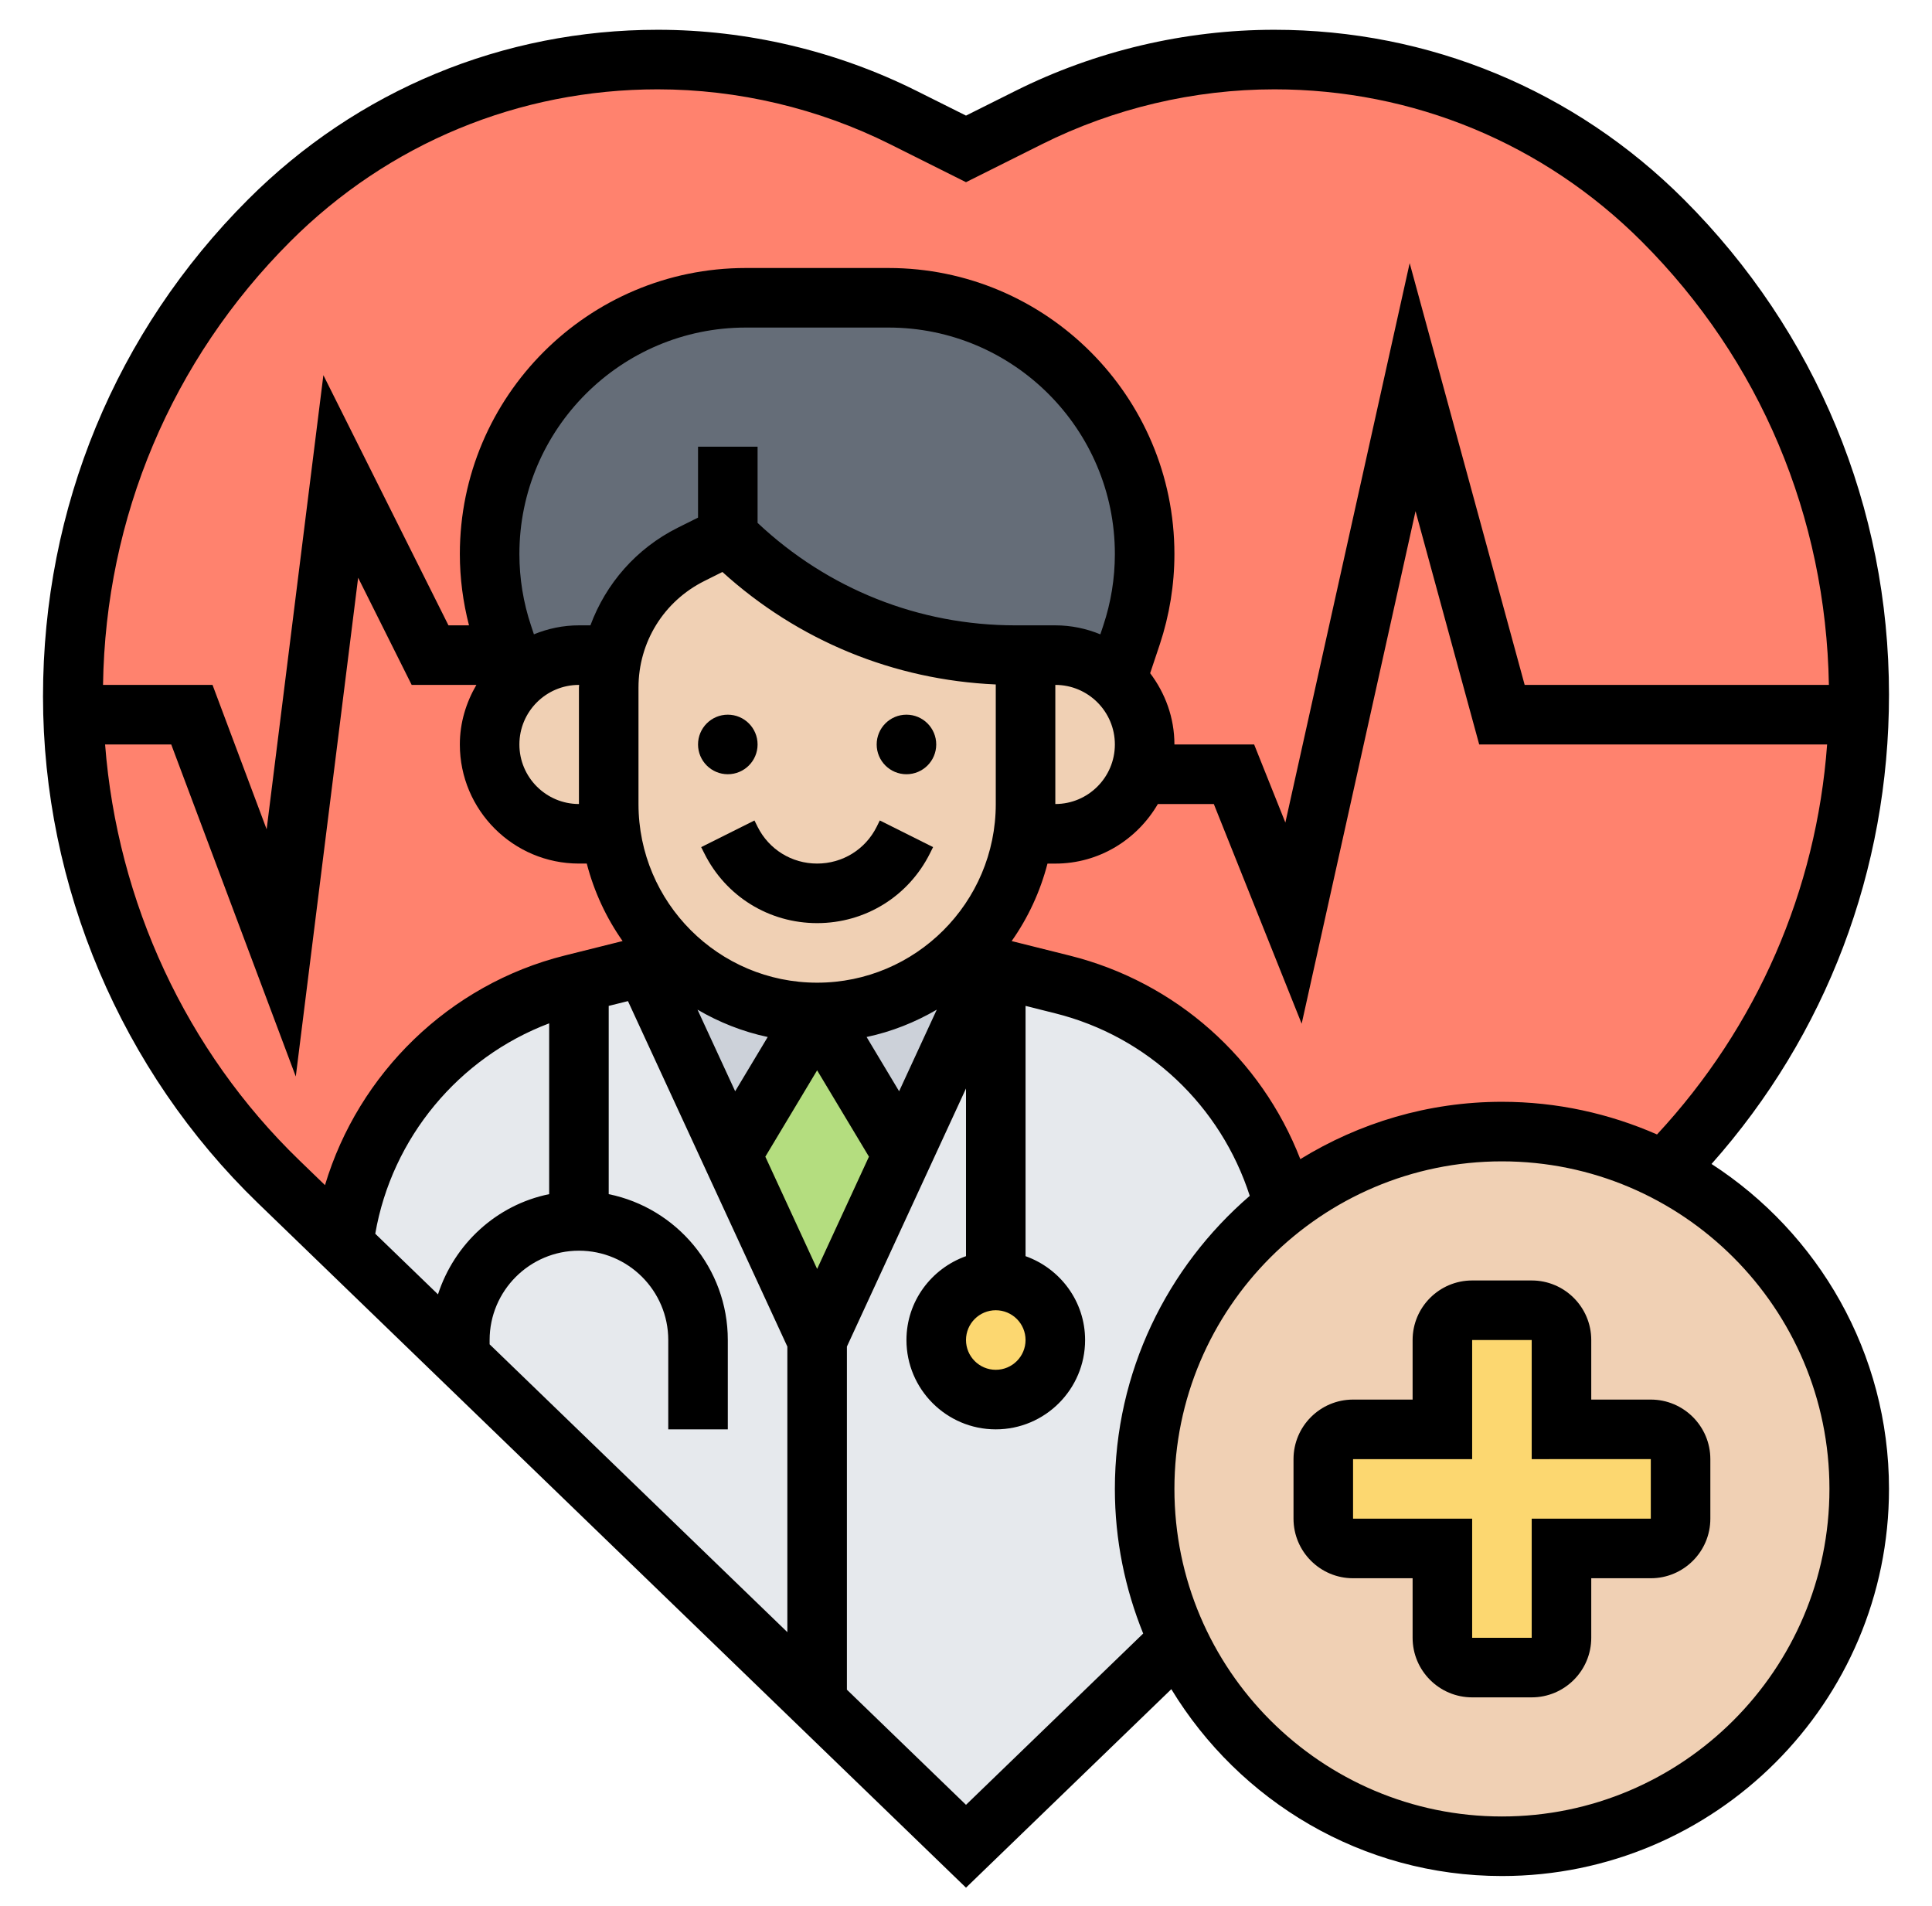 <svg width="73" height="72" viewBox="0 0 73 72" fill="none" xmlns="http://www.w3.org/2000/svg">
<g clip-path="url(#clip0_1_184)">
<g clip-path="url(#clip1_1_184)">
<g clip-path="url(#clip2_1_184)">
<g clip-path="url(#clip3_1_184)">
<path d="M25.576 36.203L24.361 36.506L21.875 37.125L21.605 37.193C16.925 38.362 13.528 42.3 12.954 46.991L10.524 44.64C5.72 39.994 2.941 33.66 2.773 27H7.25L10.625 36L12.875 18L16.25 24.75H19.254L19.558 25.672C18.905 26.291 18.5 27.157 18.5 28.125C18.5 29.059 18.883 29.902 19.49 30.51C20.098 31.117 20.941 31.5 21.875 31.5H23.079H23.09C23.326 33.233 24.125 34.763 25.306 35.944C25.396 36.034 25.486 36.124 25.588 36.191L25.576 36.203Z" fill="#FF826E"/>
</g>
<g clip-path="url(#clip4_1_184)">
<path d="M36.163 36.191C37.49 35.01 38.401 33.356 38.66 31.5H38.671H39.875C40.809 31.5 41.653 31.117 42.26 30.51C42.609 30.161 42.89 29.734 43.047 29.25H43.059H46.625L48.875 34.875L53.375 14.625L56.75 27H70.228C70.07 33.469 67.449 39.623 62.892 44.224C61.047 43.279 58.966 42.75 56.75 42.75C53.656 42.75 50.799 43.785 48.526 45.54C47.502 41.501 44.33 38.239 40.145 37.193L37.625 36.562L37.389 36.506L36.174 36.203L36.163 36.191Z" fill="#FF826E"/>
</g>
<g clip-path="url(#clip5_1_184)">
<path d="M62.825 8.325C67.584 13.084 70.25 19.519 70.25 26.246V26.314C70.25 26.539 70.25 26.775 70.228 27H56.75L53.375 14.625L48.875 34.875L46.625 29.25H43.059H43.047C43.182 28.901 43.25 28.519 43.25 28.125C43.25 27.157 42.845 26.291 42.193 25.672L42.755 23.985C43.081 23.006 43.25 21.971 43.25 20.925C43.25 15.581 38.919 11.25 33.575 11.25H28.175C25.497 11.25 23.09 12.33 21.335 14.085C19.58 15.84 18.5 18.247 18.5 20.925C18.5 21.971 18.669 23.006 18.995 23.985L19.254 24.75H16.25L12.875 18L10.625 36L7.25 27H2.772C2.75 26.775 2.75 26.539 2.75 26.314V26.246C2.75 22.883 3.414 19.598 4.674 16.549C5.945 13.5 7.79 10.71 10.175 8.325C12.121 6.379 14.416 4.86 16.902 3.825C19.4 2.79 22.1 2.25 24.845 2.25C28.074 2.25 31.246 3.004 34.138 4.444L36.5 5.625L38.862 4.444C41.754 3.004 44.926 2.25 48.155 2.25C50.9 2.25 53.6 2.79 56.097 3.825C58.584 4.86 60.879 6.379 62.825 8.325Z" fill="#FF826E"/>
</g>
<g clip-path="url(#clip6_1_184)">
<path d="M27.5 20.25L26.105 20.948C24.575 21.701 23.495 23.119 23.135 24.75H21.875C20.975 24.75 20.154 25.099 19.558 25.672L19.254 24.75L18.995 23.985C18.669 23.006 18.5 21.971 18.5 20.925C18.5 18.247 19.58 15.84 21.335 14.085C23.09 12.33 25.497 11.25 28.175 11.25H33.575C38.919 11.25 43.25 15.581 43.25 20.925C43.25 21.971 43.081 23.006 42.755 23.985L42.193 25.672C41.596 25.11 40.775 24.75 39.875 24.75H38.75H38.367C36.32 24.75 34.329 24.345 32.484 23.58C30.639 22.815 28.94 21.69 27.5 20.25Z" fill="#656D78"/>
</g>
<g clip-path="url(#clip7_1_184)">
<path d="M30.875 38.25L34.104 43.627L30.875 50.625L27.646 43.627L30.875 38.25Z" fill="#B4DD7F"/>
</g>
<g clip-path="url(#clip8_1_184)">
<path d="M37.625 36.562L40.145 37.193C44.33 38.239 47.502 41.501 48.526 45.54C45.32 48.004 43.25 51.885 43.25 56.25C43.25 58.309 43.711 60.255 44.521 61.999L36.5 69.75L30.875 64.316V50.625L34.104 43.627L37.389 36.506L37.625 36.562Z" fill="#E6E9ED"/>
</g>
<g clip-path="url(#clip9_1_184)">
<path d="M24.361 36.506L27.646 43.627L30.875 50.625V64.316L17.375 51.266V50.625C17.375 48.139 19.389 46.125 21.875 46.125V37.125L24.361 36.506Z" fill="#E6E9ED"/>
</g>
<g clip-path="url(#clip10_1_184)">
<path d="M21.875 37.125V46.125C19.389 46.125 17.375 48.139 17.375 50.625V51.266L12.954 46.991C13.527 42.3 16.925 38.362 21.605 37.193L21.875 37.125Z" fill="#E6E9ED"/>
</g>
<g clip-path="url(#clip11_1_184)">
<path d="M25.588 36.191C27.5 37.676 29.12 38.25 30.875 38.25L27.646 43.627L24.361 36.506L25.576 36.203L25.588 36.191Z" fill="#CCD1D9"/>
</g>
<g clip-path="url(#clip12_1_184)">
<path d="M37.389 36.506L34.104 43.627L30.875 38.25C32.911 38.25 34.767 37.474 36.163 36.191L36.174 36.203L37.389 36.506Z" fill="#CCD1D9"/>
</g>
<g clip-path="url(#clip13_1_184)">
<path d="M44.521 61.999C43.711 60.255 43.25 58.309 43.25 56.25C43.25 51.885 45.32 48.004 48.526 45.54C50.799 43.785 53.656 42.75 56.75 42.75C58.966 42.75 61.047 43.279 62.892 44.224C67.257 46.451 70.25 50.996 70.25 56.25C70.25 63.709 64.209 69.75 56.75 69.75C51.35 69.75 46.681 66.578 44.521 61.999Z" fill="#F0D0B4"/>
</g>
<g clip-path="url(#clip14_1_184)">
<path d="M37.625 52.875C38.868 52.875 39.875 51.868 39.875 50.625C39.875 49.382 38.868 48.375 37.625 48.375C36.382 48.375 35.375 49.382 35.375 50.625C35.375 51.868 36.382 52.875 37.625 52.875Z" fill="#FCD770"/>
</g>
<g clip-path="url(#clip15_1_184)">
<path d="M63.5 55.125V57.375C63.5 57.994 62.994 58.5 62.375 58.5H59V61.875C59 62.494 58.494 63 57.875 63H55.625C55.006 63 54.5 62.494 54.5 61.875V58.5H51.125C50.506 58.5 50 57.994 50 57.375V55.125C50 54.506 50.506 54 51.125 54H54.5V50.625C54.5 50.006 55.006 49.5 55.625 49.5H57.875C58.494 49.5 59 50.006 59 50.625V54H62.375C62.994 54 63.5 54.506 63.5 55.125Z" fill="#FCD770"/>
</g>
<g clip-path="url(#clip16_1_184)">
<path d="M39.875 24.75C40.775 24.75 41.596 25.11 42.193 25.672C42.845 26.291 43.25 27.157 43.25 28.125C43.25 28.519 43.183 28.901 43.048 29.25C42.89 29.734 42.609 30.161 42.26 30.51C41.653 31.117 40.809 31.5 39.875 31.5H38.671H38.66C38.728 31.129 38.75 30.758 38.75 30.375V24.75H39.875Z" fill="#F0D0B4"/>
</g>
<g clip-path="url(#clip17_1_184)">
<path d="M38.75 24.75V30.375C38.75 30.758 38.727 31.129 38.66 31.5C38.401 33.356 37.49 35.01 36.163 36.191C34.767 37.474 32.911 38.25 30.875 38.25C29.12 38.25 27.5 37.676 25.587 36.191C25.486 36.124 25.396 36.034 25.306 35.944C24.125 34.763 23.326 33.233 23.09 31.5C23.023 31.129 23 30.758 23 30.375V25.976C23 25.56 23.045 25.144 23.135 24.75C23.495 23.119 24.575 21.701 26.105 20.948L27.5 20.25C28.94 21.69 30.639 22.815 32.484 23.58C34.329 24.345 36.32 24.75 38.367 24.75H38.75Z" fill="#F0D0B4"/>
</g>
<g clip-path="url(#clip18_1_184)">
<path d="M23 30.375C23 30.758 23.023 31.129 23.09 31.5H23.079H21.875C20.941 31.5 20.098 31.117 19.49 30.51C18.883 29.902 18.5 29.059 18.5 28.125C18.5 27.157 18.905 26.291 19.558 25.672C20.154 25.099 20.975 24.75 21.875 24.75H23.135C23.045 25.144 23 25.56 23 25.976V30.375Z" fill="#F0D0B4"/>
</g>
</g>
<g clip-path="url(#clip19_1_184)">
<path d="M62.375 52.875H60.125V50.625C60.125 49.384 59.116 48.375 57.875 48.375H55.625C54.384 48.375 53.375 49.384 53.375 50.625V52.875H51.125C49.884 52.875 48.875 53.884 48.875 55.125V57.375C48.875 58.616 49.884 59.625 51.125 59.625H53.375V61.875C53.375 63.116 54.384 64.125 55.625 64.125H57.875C59.116 64.125 60.125 63.116 60.125 61.875V59.625H62.375C63.616 59.625 64.625 58.616 64.625 57.375V55.125C64.625 53.884 63.616 52.875 62.375 52.875ZM62.375 57.375H57.875V61.875H55.625V57.375H51.125V55.125H55.625V50.625H57.875V55.125L62.375 55.123V57.375Z" fill="black"/>
<path d="M64.67 43.974C69.002 39.097 71.375 32.876 71.375 26.243C71.375 19.176 68.623 12.531 63.626 7.535C59.493 3.401 53.997 1.125 48.151 1.125C44.77 1.125 41.386 1.924 38.363 3.436L36.5 4.367L34.637 3.436C31.613 1.924 28.229 1.125 24.849 1.125C19.003 1.125 13.508 3.401 9.374 7.535C4.377 12.531 1.625 19.176 1.625 26.31C1.625 33.486 4.584 40.463 9.743 45.45L36.5 71.315L44.258 63.816C46.825 68.039 51.457 70.875 56.75 70.875C64.814 70.875 71.375 64.314 71.375 56.25C71.375 51.105 68.698 46.582 64.67 43.974ZM56.75 41.625C53.957 41.625 51.353 42.426 49.132 43.791C47.657 39.993 44.437 37.106 40.417 36.101L38.225 35.553C38.842 34.679 39.303 33.69 39.579 32.626H39.875C41.533 32.626 42.969 31.715 43.749 30.376H45.864L49.183 38.675L53.486 19.311L55.891 28.125H69.037C68.632 33.639 66.391 38.785 62.61 42.859C60.813 42.071 58.835 41.625 56.75 41.625ZM38.75 50.625C38.75 51.246 38.246 51.75 37.625 51.75C37.004 51.75 36.5 51.246 36.5 50.625C36.5 50.004 37.004 49.5 37.625 49.5C38.246 49.5 38.75 50.004 38.75 50.625ZM14.179 46.609C14.807 42.986 17.333 39.953 20.75 38.661V45.114C18.758 45.52 17.169 46.993 16.549 48.9L14.179 46.609ZM18.5 50.625C18.5 48.764 20.014 47.25 21.875 47.25C23.736 47.25 25.25 48.764 25.25 50.625V54H27.5V50.625C27.5 47.909 25.564 45.637 23 45.114V38.002L23.727 37.821L29.75 50.873V61.661L18.5 50.787V50.625ZM21.875 25.976V30.375C20.634 30.375 19.625 29.366 19.625 28.125C19.625 26.884 20.634 25.875 21.875 25.875H21.882C21.882 25.909 21.875 25.942 21.875 25.976ZM22.309 23.625H21.875C21.272 23.625 20.699 23.749 20.174 23.964L20.065 23.635C19.772 22.76 19.625 21.85 19.625 20.93C19.625 16.212 23.462 12.375 28.18 12.375H33.572C38.288 12.375 42.125 16.212 42.125 20.93C42.125 21.85 41.978 22.76 41.686 23.635L41.576 23.965C41.051 23.749 40.478 23.625 39.875 23.625H38.75H38.364C34.71 23.625 31.274 22.246 28.625 19.754V16.875H26.375V19.555L25.605 19.939C24.04 20.723 22.892 22.05 22.309 23.625ZM39.875 25.875C41.116 25.875 42.125 26.884 42.125 28.125C42.125 29.366 41.116 30.375 39.875 30.375V25.875ZM37.625 30.375C37.625 34.098 34.598 37.125 30.875 37.125C27.152 37.125 24.125 34.098 24.125 30.375V25.976C24.125 24.261 25.078 22.718 26.612 21.951L27.296 21.609C30.153 24.201 33.77 25.689 37.625 25.858V30.375ZM26.355 38.144C27.168 38.619 28.058 38.976 29.008 39.177L27.778 41.227L26.355 38.144ZM30.875 47.94L28.918 43.698L30.875 40.436L32.833 43.698L30.875 47.94ZM33.973 41.227L32.744 39.177C33.693 38.976 34.583 38.62 35.396 38.144L33.973 41.227ZM10.965 9.126C14.674 5.417 19.604 3.375 24.849 3.375C27.881 3.375 30.919 4.092 33.631 5.448L36.5 6.883L39.37 5.448C42.082 4.092 45.119 3.375 48.151 3.375C53.395 3.375 58.326 5.417 62.035 9.126C66.504 13.596 68.993 19.509 69.104 25.875H57.609L53.264 9.941L48.567 31.076L47.387 28.125H44.375C44.375 27.111 44.026 26.186 43.458 25.433L43.822 24.346C44.188 23.24 44.375 22.092 44.375 20.93C44.375 14.972 39.527 10.125 33.571 10.125H28.178C22.223 10.125 17.375 14.972 17.375 20.93C17.375 21.841 17.494 22.744 17.721 23.625H16.945L12.219 14.174L10.075 31.33L8.03 25.875H3.893C3.987 19.548 6.481 13.61 10.965 9.126ZM3.971 28.125H6.47L11.176 40.67L13.532 21.826L15.555 25.875H18C17.613 26.54 17.375 27.302 17.375 28.125C17.375 30.607 19.393 32.625 21.875 32.625H22.171C22.447 33.689 22.908 34.678 23.525 35.552L21.333 36.1C16.974 37.19 13.544 40.555 12.28 44.774L11.307 43.833C7.033 39.7 4.431 34.075 3.971 28.125ZM36.5 68.185L32 63.835V50.873L36.5 41.122V47.457C35.194 47.923 34.25 49.16 34.25 50.625C34.25 52.486 35.764 54 37.625 54C39.486 54 41 52.486 41 50.625C41 49.16 40.056 47.923 38.75 47.457V38.002L39.872 38.283C43.373 39.159 46.123 41.776 47.222 45.178C44.108 47.862 42.125 51.825 42.125 56.25C42.125 58.183 42.511 60.024 43.195 61.714L36.5 68.185ZM56.75 68.625C49.927 68.625 44.375 63.073 44.375 56.25C44.375 49.427 49.927 43.875 56.75 43.875C63.573 43.875 69.125 49.427 69.125 56.25C69.125 63.073 63.573 68.625 56.75 68.625Z" fill="black"/>
<path d="M27.5 29.25C28.121 29.25 28.625 28.746 28.625 28.125C28.625 27.504 28.121 27 27.5 27C26.879 27 26.375 27.504 26.375 28.125C26.375 28.746 26.879 29.25 27.5 29.25Z" fill="black"/>
<path d="M34.25 29.25C34.871 29.25 35.375 28.746 35.375 28.125C35.375 27.504 34.871 27 34.25 27C33.629 27 33.125 27.504 33.125 28.125C33.125 28.746 33.629 29.25 34.25 29.25Z" fill="black"/>
<path d="M28.507 30.997L26.494 32.004L26.613 32.24C27.425 33.866 29.058 34.875 30.875 34.875C32.692 34.875 34.325 33.866 35.138 32.24L35.256 32.003L33.243 30.996L33.125 31.235C32.697 32.092 31.835 32.625 30.875 32.625C29.916 32.625 29.054 32.092 28.625 31.235L28.507 30.997Z" fill="black"/>
</g>
</g>
</g>
<defs>
<clipPath id="clip0_1_184">
<rect width="72" height="72" fill="white" transform="translate(0.5)"/>
</clipPath>
<clipPath id="clip1_1_184">
<rect width="69.75" height="70.19" fill="white" transform="translate(1.625 1.125)"/>
</clipPath>
<clipPath id="clip2_1_184">
<rect width="67.5" height="67.5" fill="white" transform="translate(2.75 2.25)"/>
</clipPath>
<clipPath id="clip3_1_184">
<rect width="22.815" height="28.991" fill="white" transform="translate(2.773 18)"/>
</clipPath>
<clipPath id="clip4_1_184">
<rect width="34.065" height="30.915" fill="white" transform="translate(36.163 14.625)"/>
</clipPath>
<clipPath id="clip5_1_184">
<rect width="67.5" height="33.75" fill="white" transform="translate(2.75 2.25)"/>
</clipPath>
<clipPath id="clip6_1_184">
<rect width="24.75" height="14.422" fill="white" transform="translate(18.5 11.25)"/>
</clipPath>
<clipPath id="clip7_1_184">
<rect width="6.457" height="12.375" fill="white" transform="translate(27.646 38.25)"/>
</clipPath>
<clipPath id="clip8_1_184">
<rect width="17.651" height="33.244" fill="white" transform="translate(30.875 36.506)"/>
</clipPath>
<clipPath id="clip9_1_184">
<rect width="13.5" height="27.81" fill="white" transform="translate(17.375 36.506)"/>
</clipPath>
<clipPath id="clip10_1_184">
<rect width="8.921" height="14.141" fill="white" transform="translate(12.954 37.125)"/>
</clipPath>
<clipPath id="clip11_1_184">
<rect width="6.514" height="7.436" fill="white" transform="translate(24.361 36.191)"/>
</clipPath>
<clipPath id="clip12_1_184">
<rect width="6.514" height="7.436" fill="white" transform="translate(30.875 36.191)"/>
</clipPath>
<clipPath id="clip13_1_184">
<rect width="27" height="27" fill="white" transform="translate(43.25 42.75)"/>
</clipPath>
<clipPath id="clip14_1_184">
<rect width="4.5" height="4.5" fill="white" transform="translate(35.375 48.375)"/>
</clipPath>
<clipPath id="clip15_1_184">
<rect width="13.5" height="13.5" fill="white" transform="translate(50 49.5)"/>
</clipPath>
<clipPath id="clip16_1_184">
<rect width="4.59" height="6.75" fill="white" transform="translate(38.66 24.75)"/>
</clipPath>
<clipPath id="clip17_1_184">
<rect width="15.75" height="18" fill="white" transform="translate(23 20.25)"/>
</clipPath>
<clipPath id="clip18_1_184">
<rect width="4.635" height="6.75" fill="white" transform="translate(18.5 24.75)"/>
</clipPath>
<clipPath id="clip19_1_184">
<rect width="69.75" height="70.19" fill="white" transform="translate(1.625 1.125)"/>
</clipPath>
</defs>
</svg>
